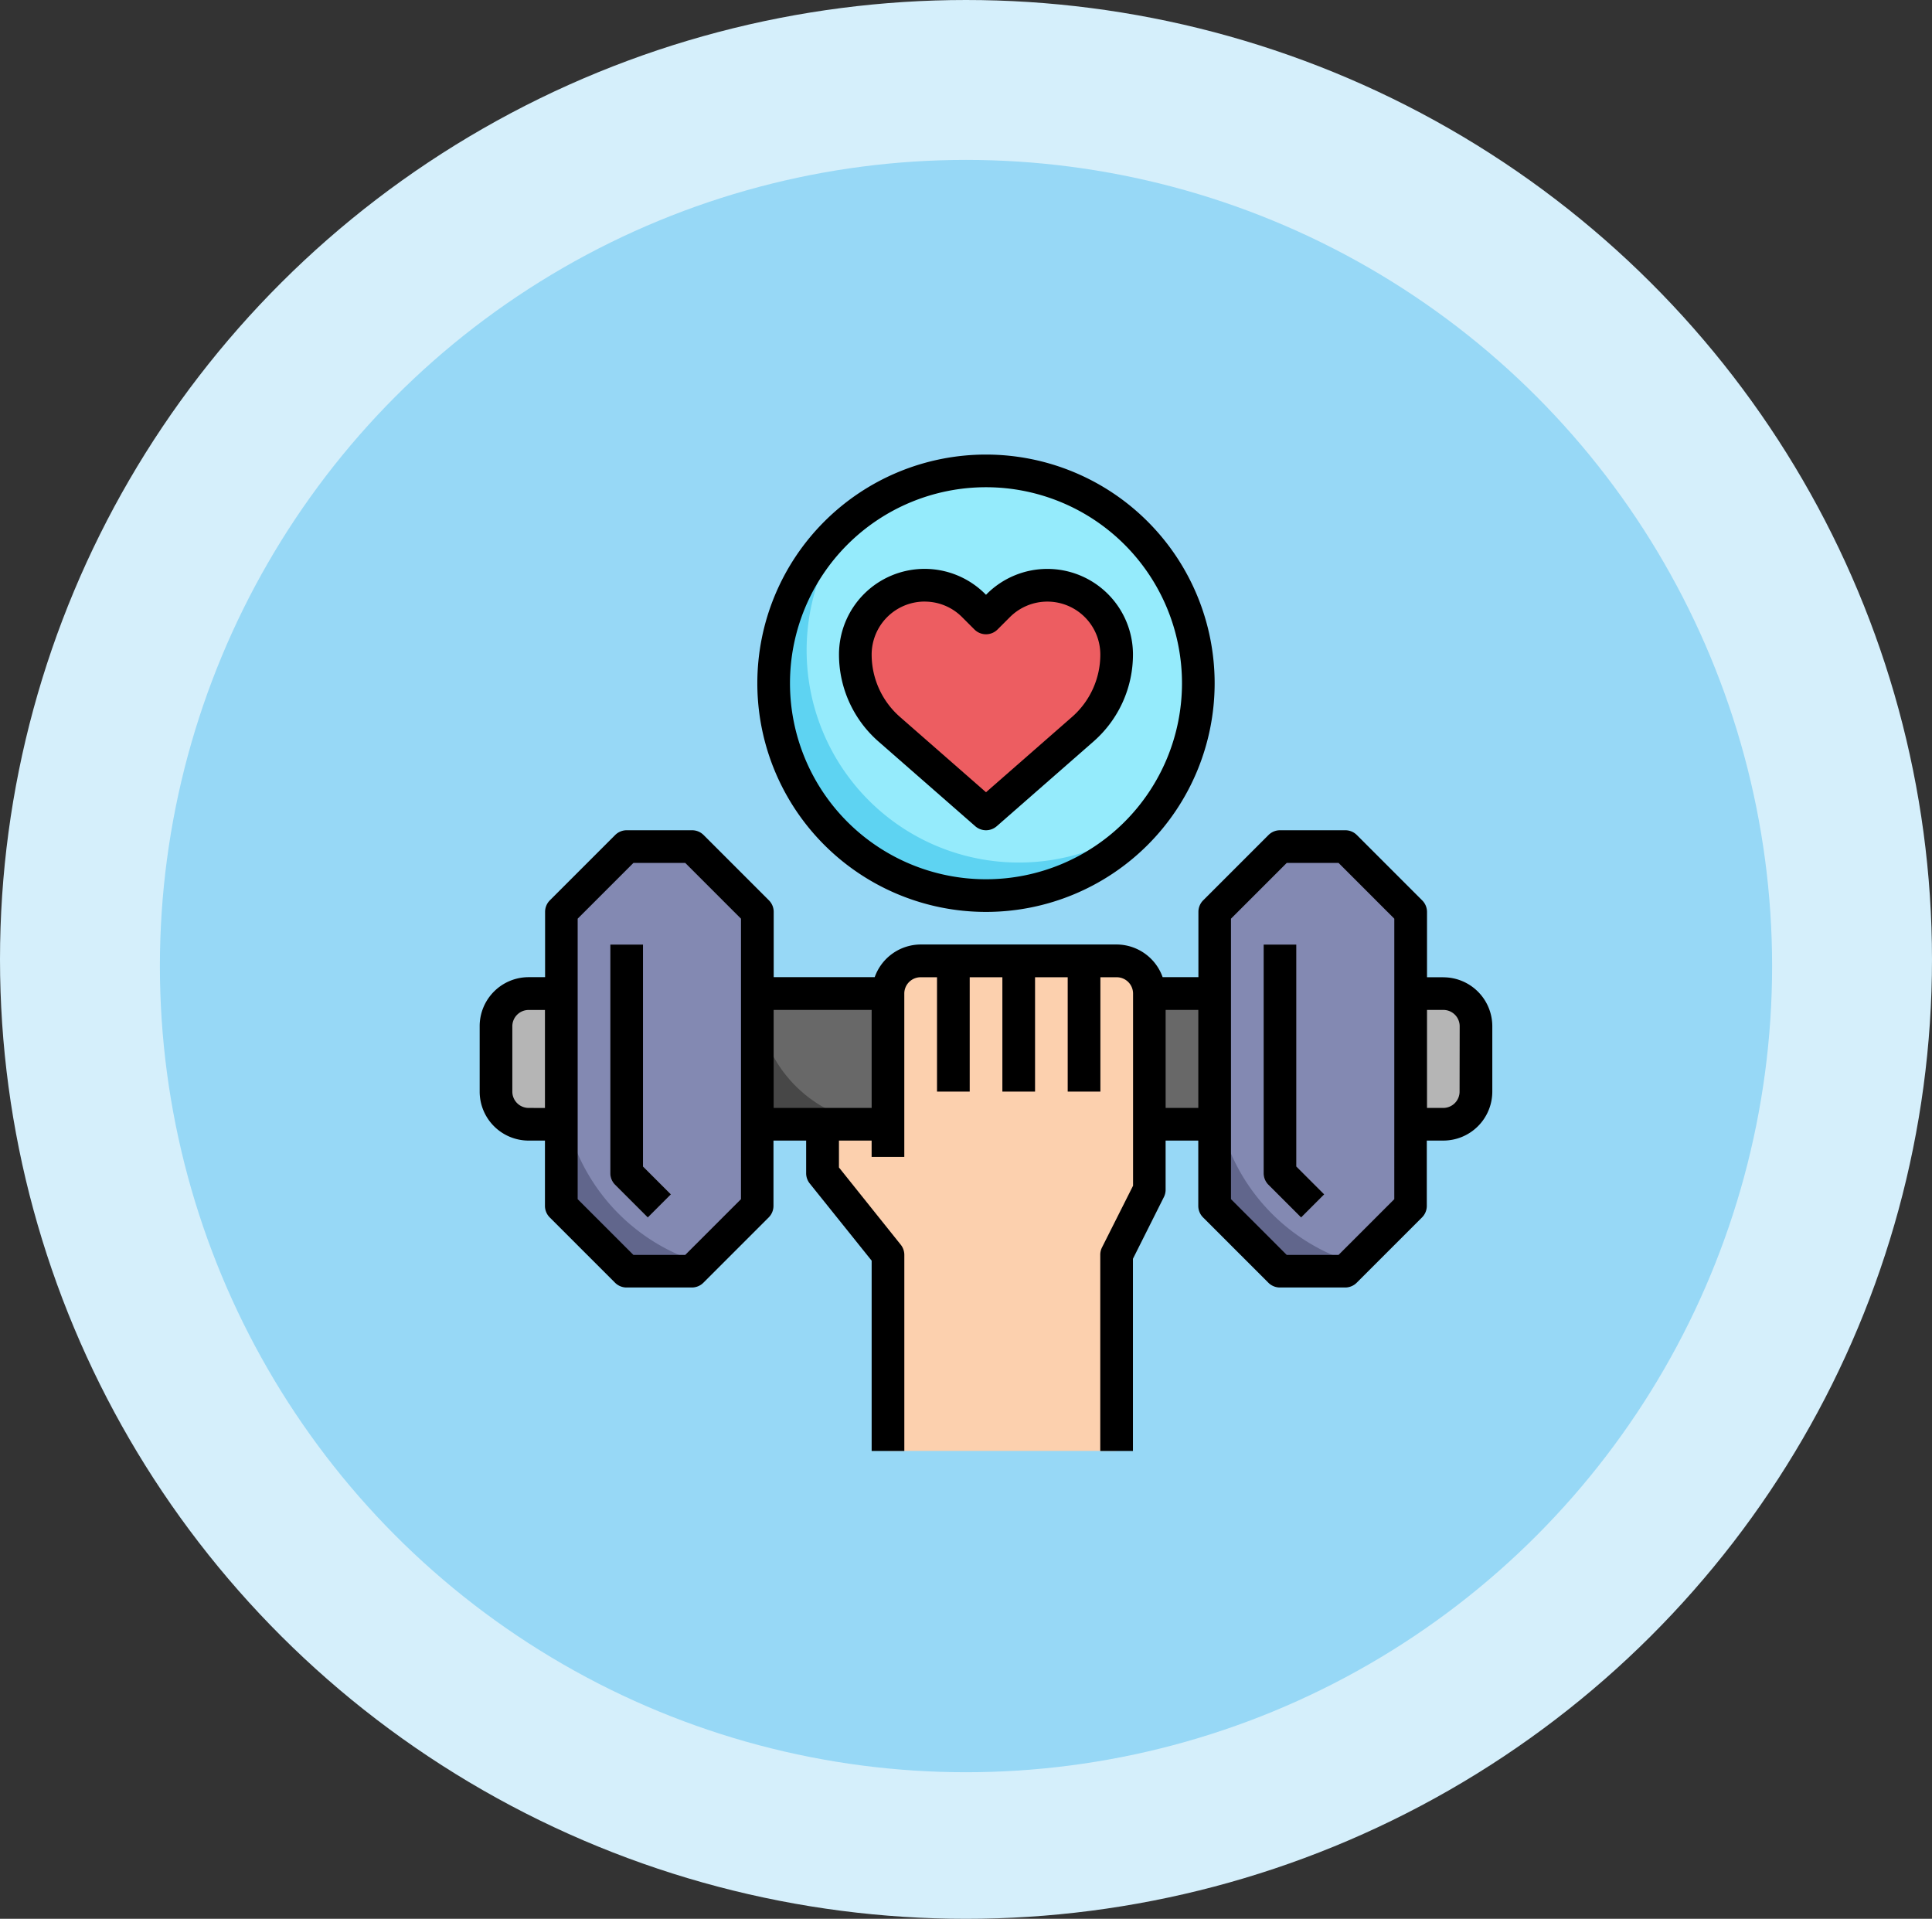 <svg xmlns="http://www.w3.org/2000/svg" width="145" height="144" viewBox="0 0 145 144">
  <rect x="0" y="0" width="145" height="144" fill="#333333" stroke="none"/>
  <g id="Grupo_1112881" data-name="Grupo 1112881" transform="translate(-1147.051 -5810)">
    <ellipse id="Elipse_14862" data-name="Elipse 14862" cx="72.5" cy="72" rx="72.5" ry="72" transform="translate(1147.051 5810)" fill="#d5effb"/>
    <circle id="Elipse_14863" data-name="Elipse 14863" cx="60.5" cy="60.5" r="60.5" transform="translate(1159.051 5822)" fill="#97d8f6"/>
    <g id="Grupo_1112597" data-name="Grupo 1112597" transform="translate(1182.051 5843.113)">
      <circle id="Elipse_14902" data-name="Elipse 14902" cx="16" cy="16" r="16" transform="translate(23 1.887)" fill="#5ed3f2"/>
      <path id="Trazado_904060" data-name="Trazado 904060" d="M34.484,2a15.858,15.858,0,0,0-9.969,3.514A15.926,15.926,0,0,0,46.9,27.9,15.926,15.926,0,0,0,34.484,2Z" transform="translate(4.516 0.226)" fill="#95ebfc"/>
      <path id="Trazado_904061" data-name="Trazado 904061" d="M33.806,11.452l.928-.928A5.2,5.2,0,0,1,43.613,14.2a7.448,7.448,0,0,1-2.543,5.6l-7.264,6.355-7.263-6.355A7.448,7.448,0,0,1,24,14.2a5.2,5.2,0,0,1,8.879-3.677Z" transform="translate(5.194 1.806)" fill="#ed5d61"/>
      <path id="Trazado_904062" data-name="Trazado 904062" d="M60.71,51.968l-4.9,4.9H50.9l-4.9-4.9V29.9L50.9,25h4.9l4.9,4.9Z" transform="translate(10.161 5.419)" fill="#61668c"/>
      <path id="Trazado_904063" data-name="Trazado 904063" d="M20.71,51.968l-4.9,4.9H10.9L6,51.968V29.9L10.9,25h4.9l4.9,4.9Z" transform="translate(1.129 5.419)" fill="#61668c"/>
      <path id="Trazado_904064" data-name="Trazado 904064" d="M10.9,25,6,29.9V42.161A14.71,14.71,0,0,0,16.44,56.237l4.27-4.269V29.9l-4.9-4.9Z" transform="translate(1.129 5.419)" fill="#8389b2"/>
      <path id="Trazado_904065" data-name="Trazado 904065" d="M50.9,25,46,29.9V42.161A14.71,14.71,0,0,0,56.44,56.237l4.27-4.269V29.9l-4.9-4.9Z" transform="translate(10.161 5.419)" fill="#8389b2"/>
      <path id="Trazado_904066" data-name="Trazado 904066" d="M18,34H52.323v9.806H18Z" transform="translate(3.839 7.452)" fill="#474747"/>
      <path id="Trazado_904067" data-name="Trazado 904067" d="M27.806,43.806H52.323V34H18A9.806,9.806,0,0,0,27.806,43.806Z" transform="translate(3.839 7.452)" fill="#686868"/>
      <path id="Trazado_904068" data-name="Trazado 904068" d="M26.9,68.774V54.065L22,47.935V44.258h4.9V34.452A2.452,2.452,0,0,1,29.355,32h14.71a2.452,2.452,0,0,1,2.452,2.452v14.71l-2.452,4.9v14.71Z" transform="translate(4.742 7)" fill="#fcd0ae"/>
      <path id="Trazado_904069" data-name="Trazado 904069" d="M6.9,34H4.452A2.452,2.452,0,0,0,2,36.452v4.9a2.452,2.452,0,0,0,2.452,2.452H6.9" transform="translate(0.226 7.452)" fill="#b5b5b5"/>
      <path id="Trazado_904070" data-name="Trazado 904070" d="M58,34h2.452A2.452,2.452,0,0,1,62.9,36.452v4.9a2.452,2.452,0,0,1-2.452,2.452H58" transform="translate(12.871 7.452)" fill="#b5b5b5"/>
      <g id="Grupo_1112596" data-name="Grupo 1112596" transform="translate(35.323 39)">
        <path id="Trazado_904071" data-name="Trazado 904071" d="M29,32h2.452v9.806H29Z" transform="translate(-29 -32)" fill="#f2b9a1"/>
        <path id="Trazado_904072" data-name="Trazado 904072" d="M33,32h2.452v9.806H33Z" transform="translate(-28.097 -32)" fill="#f2b9a1"/>
        <path id="Trazado_904073" data-name="Trazado 904073" d="M37,32h2.452v9.806H37Z" transform="translate(-27.194 -32)" fill="#f2b9a1"/>
      </g>
      <path id="Trazado_904074" data-name="Trazado 904074" d="M11.811,51.48,9.359,49.028A1.226,1.226,0,0,1,9,48.161V31h2.452V47.654l2.092,2.092Z" transform="translate(1.806 6.774)" fill="#a9adcc"/>
      <path id="Trazado_904075" data-name="Trazado 904075" d="M51.811,51.48l-2.452-2.452A1.226,1.226,0,0,1,49,48.161V31h2.452V47.654l2.092,2.092Z" transform="translate(10.839 6.774)" fill="#a9adcc"/>
      <path id="Trazado_904076" data-name="Trazado 904076" d="M73.323,35.032H72.1v-4.9a1.226,1.226,0,0,0-.359-.866l-4.9-4.9A1.226,1.226,0,0,0,65.968,24h-4.9a1.226,1.226,0,0,0-.866.359l-4.9,4.9a1.226,1.226,0,0,0-.359.867v4.9H52.258a3.677,3.677,0,0,0-3.452-2.452H34.1a3.677,3.677,0,0,0-3.452,2.452h-7.58v-4.9a1.226,1.226,0,0,0-.359-.866l-4.9-4.9A1.226,1.226,0,0,0,16.935,24h-4.9a1.226,1.226,0,0,0-.866.359l-4.9,4.9a1.226,1.226,0,0,0-.359.867v4.9H4.677A3.677,3.677,0,0,0,1,38.71v4.9A3.677,3.677,0,0,0,4.677,47.29H5.9v4.9a1.226,1.226,0,0,0,.359.866l4.9,4.9a1.226,1.226,0,0,0,.867.359h4.9a1.226,1.226,0,0,0,.866-.359l4.9-4.9a1.226,1.226,0,0,0,.359-.867v-4.9h2.452v2.452a1.226,1.226,0,0,0,.268.766L30.419,56.3V70.581h2.452V55.871A1.226,1.226,0,0,0,32.6,55.1l-4.635-5.793V47.29h2.452v1.226h2.452V36.258A1.226,1.226,0,0,1,34.1,35.032h1.226v8.581h2.452V35.032h2.452v8.581h2.452V35.032h2.452v8.581h2.452V35.032h1.226a1.226,1.226,0,0,1,1.226,1.226v14.42L47.7,55.323a1.226,1.226,0,0,0-.123.548v14.71h2.452V56.16l2.329-4.645a1.226,1.226,0,0,0,.123-.548V47.29h2.452v4.9a1.226,1.226,0,0,0,.359.866l4.9,4.9a1.226,1.226,0,0,0,.867.359h4.9a1.226,1.226,0,0,0,.866-.359l4.9-4.9a1.226,1.226,0,0,0,.359-.867v-4.9h1.226A3.677,3.677,0,0,0,77,43.613v-4.9a3.677,3.677,0,0,0-3.677-3.677ZM4.677,44.839a1.226,1.226,0,0,1-1.226-1.226v-4.9a1.226,1.226,0,0,1,1.226-1.226H5.9v7.355Zm15.935,6.847-4.185,4.185H12.54L8.355,51.686V30.637l4.185-4.185h3.888l4.185,4.185Zm2.452-6.847V37.484h7.355v7.355Zm29.419,0V37.484h2.452v7.355Zm17.161,6.847L65.46,55.871H61.572l-4.185-4.185V30.637l4.185-4.185H65.46l4.185,4.185Zm4.9-8.073a1.226,1.226,0,0,1-1.226,1.226H72.1V37.484h1.226a1.226,1.226,0,0,1,1.226,1.226Z" transform="translate(0 5.194)"/>
      <path id="Trazado_904077" data-name="Trazado 904077" d="M11.452,31H9V48.161a1.226,1.226,0,0,0,.359.866l2.452,2.452,1.733-1.733-2.092-2.092Z" transform="translate(1.806 6.774)"/>
      <path id="Trazado_904078" data-name="Trazado 904078" d="M51.452,31H49V48.161a1.226,1.226,0,0,0,.359.866l2.452,2.452,1.733-1.733-2.092-2.092Z" transform="translate(10.839 6.774)"/>
      <path id="Trazado_904079" data-name="Trazado 904079" d="M35.161,35.323A17.161,17.161,0,1,0,18,18.161,17.161,17.161,0,0,0,35.161,35.323Zm0-31.871a14.71,14.71,0,1,1-14.71,14.71,14.71,14.71,0,0,1,14.71-14.71Z" transform="translate(3.839)"/>
      <path id="Trazado_904080" data-name="Trazado 904080" d="M25.963,20.955l7.262,6.355a1.226,1.226,0,0,0,1.616,0L42.1,20.955a8.674,8.674,0,0,0,2.963-6.527A6.426,6.426,0,0,0,34.094,9.883l-.061.061-.061-.061A6.426,6.426,0,0,0,23,14.427a8.673,8.673,0,0,0,2.962,6.527Zm3.464-10.5a3.948,3.948,0,0,1,2.811,1.165l.928.928a1.226,1.226,0,0,0,1.733,0l.928-.928a3.975,3.975,0,0,1,6.786,2.811,6.221,6.221,0,0,1-2.125,4.682l-6.455,5.649L27.577,19.11a6.221,6.221,0,0,1-2.126-4.683,3.98,3.98,0,0,1,3.975-3.975Z" transform="translate(4.968 1.58)"/>
    </g>
  </g>
</svg>
